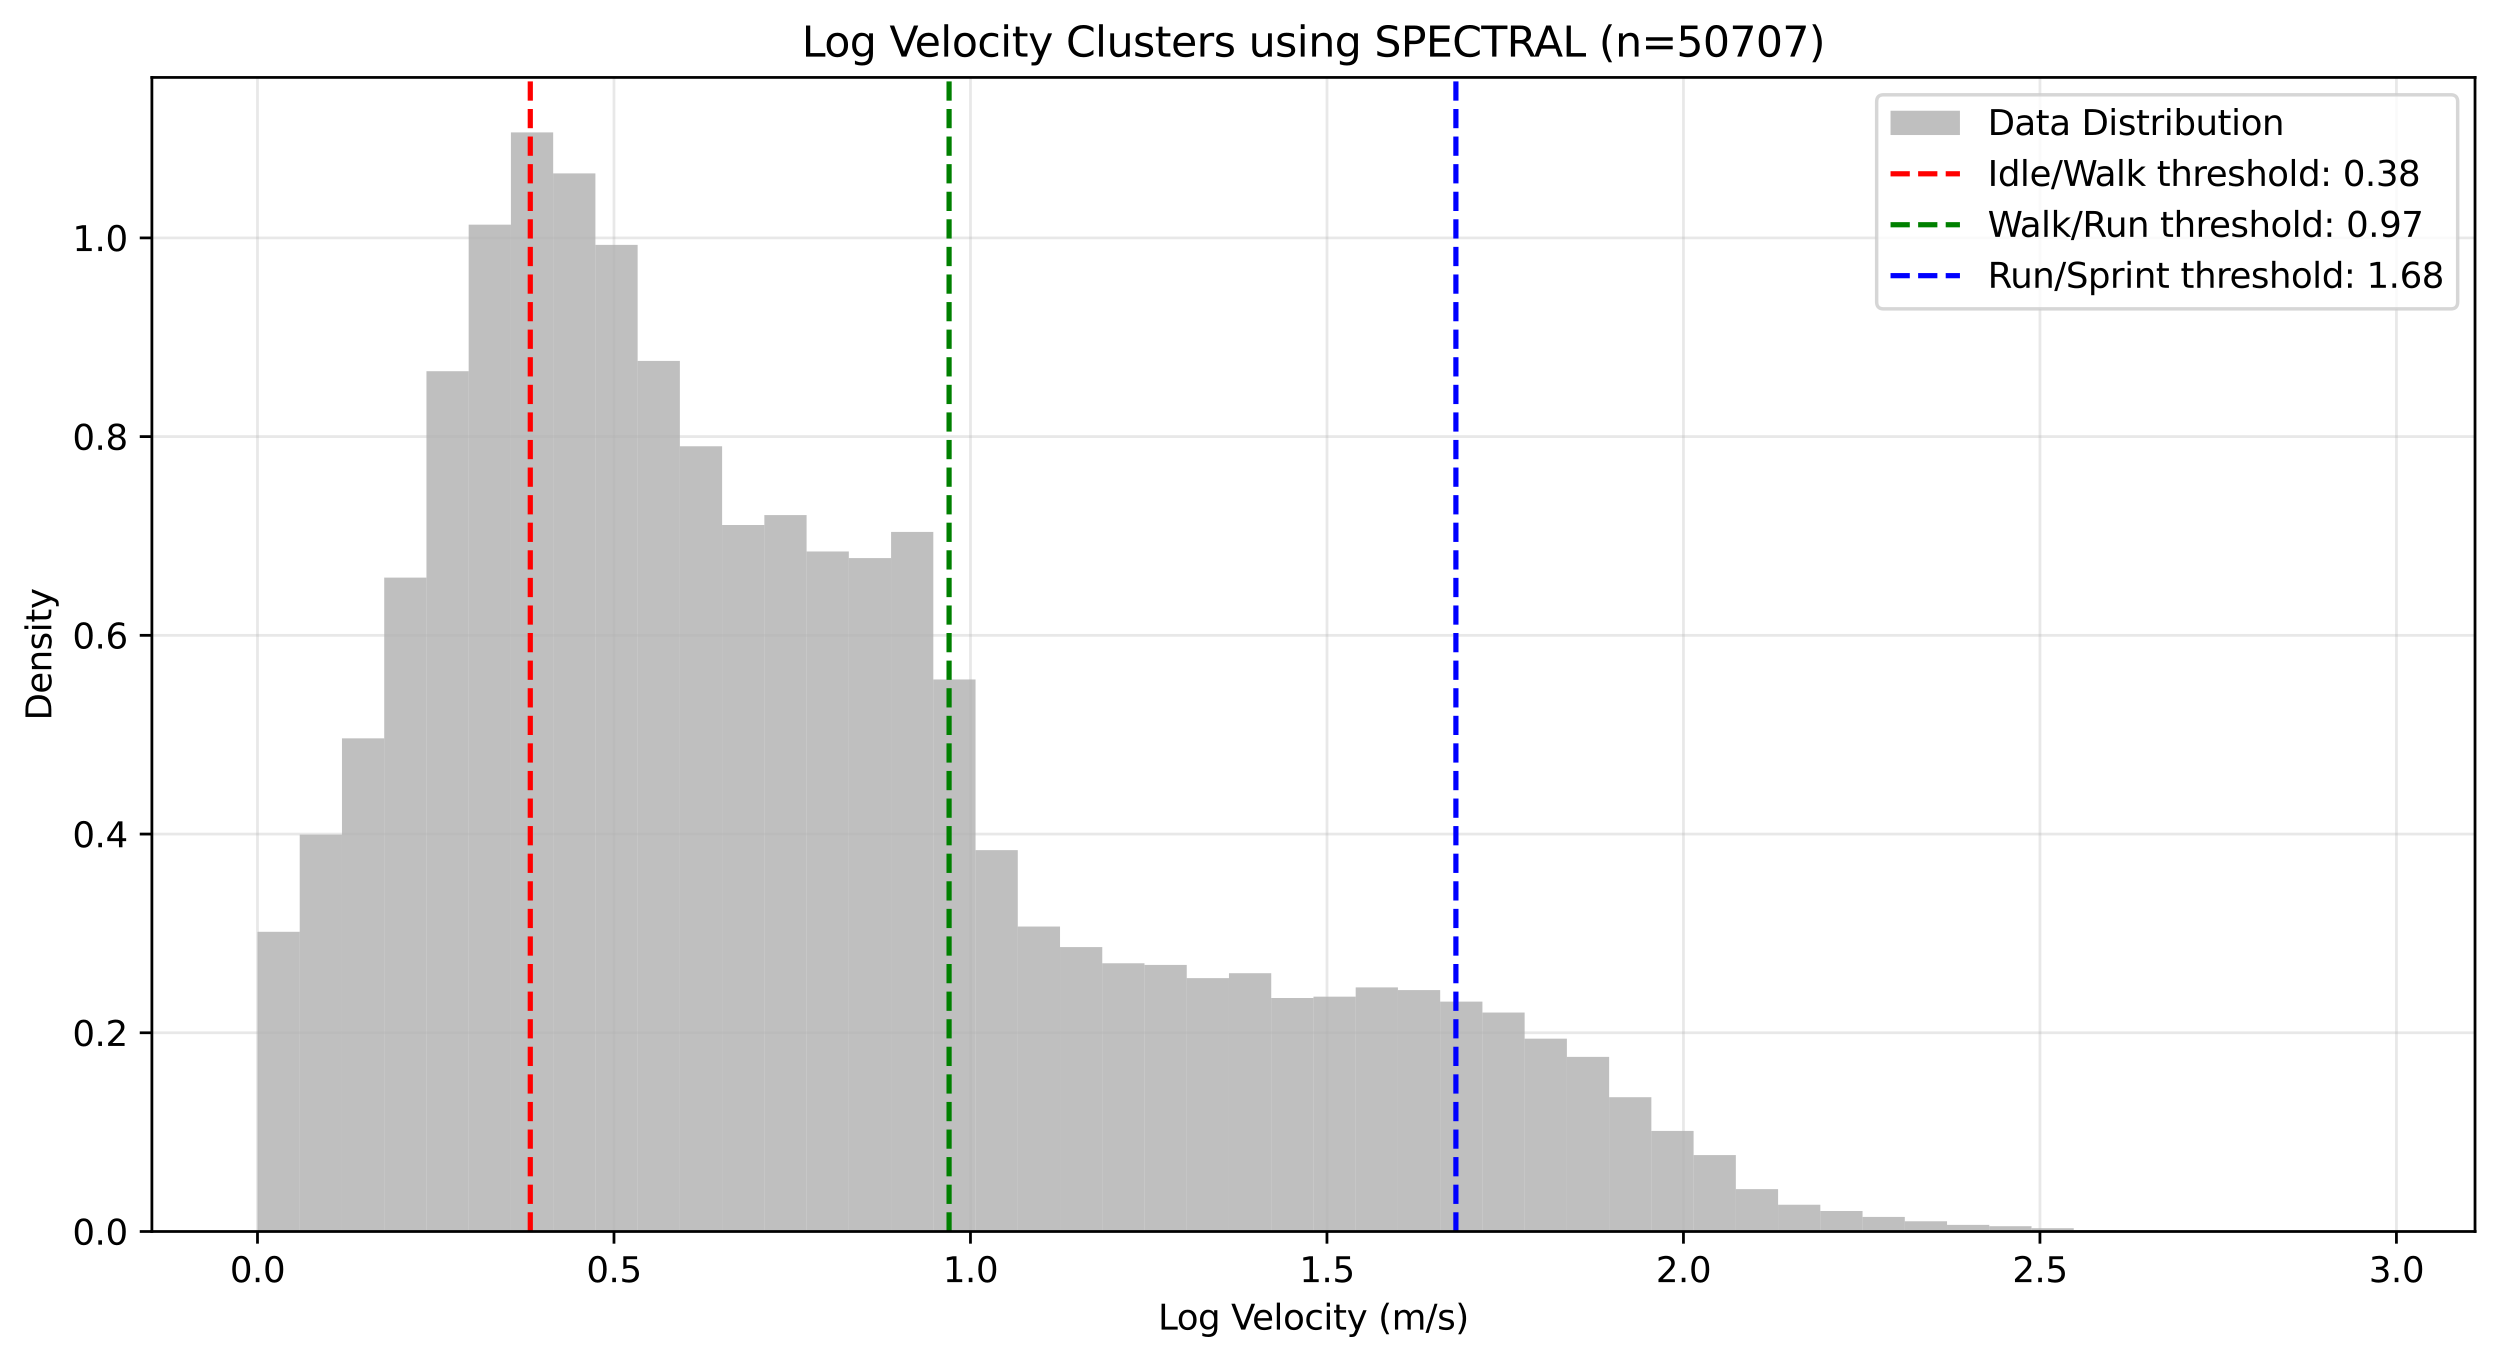 <?xml version="1.0" encoding="utf-8" standalone="no"?>
<!DOCTYPE svg PUBLIC "-//W3C//DTD SVG 1.1//EN"
  "http://www.w3.org/Graphics/SVG/1.1/DTD/svg11.dtd">
<svg xmlns:xlink="http://www.w3.org/1999/xlink" width="720.581pt" height="392.514pt" viewBox="0 0 720.581 392.514" xmlns="http://www.w3.org/2000/svg" version="1.1">
 <defs>
  <style type="text/css">*{stroke-linejoin: round; stroke-linecap: butt}</style>
 </defs>
 <g id="figure_1">
  <g id="patch_1">
   <path d="M 0 392.514 
L 720.581 392.514 
L 720.581 0 
L 0 0 
z
" style="fill: #ffffff"/>
  </g>
  <g id="axes_1">
   <g id="patch_2">
    <path d="M 43.781 354.958 
L 713.381 354.958 
L 713.381 22.318 
L 43.781 22.318 
z
" style="fill: #ffffff"/>
   </g>
   <g id="patch_3">
    <path d="M 74.218 354.958 
L 86.392 354.958 
L 86.392 268.584 
L 74.218 268.584 
z
" clip-path="url(#p46fcabe390)" style="fill: #808080; opacity: 0.5"/>
   </g>
   <g id="patch_4">
    <path d="M 86.392 354.958 
L 98.567 354.958 
L 98.567 240.555 
L 86.392 240.555 
z
" clip-path="url(#p46fcabe390)" style="fill: #808080; opacity: 0.5"/>
   </g>
   <g id="patch_5">
    <path d="M 98.567 354.958 
L 110.741 354.958 
L 110.741 212.813 
L 98.567 212.813 
z
" clip-path="url(#p46fcabe390)" style="fill: #808080; opacity: 0.5"/>
   </g>
   <g id="patch_6">
    <path d="M 110.741 354.958 
L 122.916 354.958 
L 122.916 166.48 
L 110.741 166.48 
z
" clip-path="url(#p46fcabe390)" style="fill: #808080; opacity: 0.5"/>
   </g>
   <g id="patch_7">
    <path d="M 122.916 354.958 
L 135.09 354.958 
L 135.09 106.99 
L 122.916 106.99 
z
" clip-path="url(#p46fcabe390)" style="fill: #808080; opacity: 0.5"/>
   </g>
   <g id="patch_8">
    <path d="M 135.09 354.958 
L 147.265 354.958 
L 147.265 64.757 
L 135.09 64.757 
z
" clip-path="url(#p46fcabe390)" style="fill: #808080; opacity: 0.5"/>
   </g>
   <g id="patch_9">
    <path d="M 147.265 354.958 
L 159.439 354.958 
L 159.439 38.158 
L 147.265 38.158 
z
" clip-path="url(#p46fcabe390)" style="fill: #808080; opacity: 0.5"/>
   </g>
   <g id="patch_10">
    <path d="M 159.439 354.958 
L 171.614 354.958 
L 171.614 49.98 
L 159.439 49.98 
z
" clip-path="url(#p46fcabe390)" style="fill: #808080; opacity: 0.5"/>
   </g>
   <g id="patch_11">
    <path d="M 171.614 354.958 
L 183.789 354.958 
L 183.789 70.572 
L 171.614 70.572 
z
" clip-path="url(#p46fcabe390)" style="fill: #808080; opacity: 0.5"/>
   </g>
   <g id="patch_12">
    <path d="M 183.789 354.958 
L 195.963 354.958 
L 195.963 104.035 
L 183.789 104.035 
z
" clip-path="url(#p46fcabe390)" style="fill: #808080; opacity: 0.5"/>
   </g>
   <g id="patch_13">
    <path d="M 195.963 354.958 
L 208.138 354.958 
L 208.138 128.632 
L 195.963 128.632 
z
" clip-path="url(#p46fcabe390)" style="fill: #808080; opacity: 0.5"/>
   </g>
   <g id="patch_14">
    <path d="M 208.138 354.958 
L 220.312 354.958 
L 220.312 151.321 
L 208.138 151.321 
z
" clip-path="url(#p46fcabe390)" style="fill: #808080; opacity: 0.5"/>
   </g>
   <g id="patch_15">
    <path d="M 220.312 354.958 
L 232.487 354.958 
L 232.487 148.461 
L 220.312 148.461 
z
" clip-path="url(#p46fcabe390)" style="fill: #808080; opacity: 0.5"/>
   </g>
   <g id="patch_16">
    <path d="M 232.487 354.958 
L 244.661 354.958 
L 244.661 158.948 
L 232.487 158.948 
z
" clip-path="url(#p46fcabe390)" style="fill: #808080; opacity: 0.5"/>
   </g>
   <g id="patch_17">
    <path d="M 244.661 354.958 
L 256.836 354.958 
L 256.836 160.855 
L 244.661 160.855 
z
" clip-path="url(#p46fcabe390)" style="fill: #808080; opacity: 0.5"/>
   </g>
   <g id="patch_18">
    <path d="M 256.836 354.958 
L 269.01 354.958 
L 269.01 153.323 
L 256.836 153.323 
z
" clip-path="url(#p46fcabe390)" style="fill: #808080; opacity: 0.5"/>
   </g>
   <g id="patch_19">
    <path d="M 269.01 354.958 
L 281.185 354.958 
L 281.185 195.843 
L 269.01 195.843 
z
" clip-path="url(#p46fcabe390)" style="fill: #808080; opacity: 0.5"/>
   </g>
   <g id="patch_20">
    <path d="M 281.185 354.958 
L 293.359 354.958 
L 293.359 245.036 
L 281.185 245.036 
z
" clip-path="url(#p46fcabe390)" style="fill: #808080; opacity: 0.5"/>
   </g>
   <g id="patch_21">
    <path d="M 293.359 354.958 
L 305.534 354.958 
L 305.534 267.059 
L 293.359 267.059 
z
" clip-path="url(#p46fcabe390)" style="fill: #808080; opacity: 0.5"/>
   </g>
   <g id="patch_22">
    <path d="M 305.534 354.958 
L 317.709 354.958 
L 317.709 272.97 
L 305.534 272.97 
z
" clip-path="url(#p46fcabe390)" style="fill: #808080; opacity: 0.5"/>
   </g>
   <g id="patch_23">
    <path d="M 317.709 354.958 
L 329.883 354.958 
L 329.883 277.641 
L 317.709 277.641 
z
" clip-path="url(#p46fcabe390)" style="fill: #808080; opacity: 0.5"/>
   </g>
   <g id="patch_24">
    <path d="M 329.883 354.958 
L 342.058 354.958 
L 342.058 278.118 
L 329.883 278.118 
z
" clip-path="url(#p46fcabe390)" style="fill: #808080; opacity: 0.5"/>
   </g>
   <g id="patch_25">
    <path d="M 342.058 354.958 
L 354.232 354.958 
L 354.232 281.931 
L 342.058 281.931 
z
" clip-path="url(#p46fcabe390)" style="fill: #808080; opacity: 0.5"/>
   </g>
   <g id="patch_26">
    <path d="M 354.232 354.958 
L 366.407 354.958 
L 366.407 280.501 
L 354.232 280.501 
z
" clip-path="url(#p46fcabe390)" style="fill: #808080; opacity: 0.5"/>
   </g>
   <g id="patch_27">
    <path d="M 366.407 354.958 
L 378.581 354.958 
L 378.581 287.651 
L 366.407 287.651 
z
" clip-path="url(#p46fcabe390)" style="fill: #808080; opacity: 0.5"/>
   </g>
   <g id="patch_28">
    <path d="M 378.581 354.958 
L 390.756 354.958 
L 390.756 287.27 
L 378.581 287.27 
z
" clip-path="url(#p46fcabe390)" style="fill: #808080; opacity: 0.5"/>
   </g>
   <g id="patch_29">
    <path d="M 390.756 354.958 
L 402.93 354.958 
L 402.93 284.6 
L 390.756 284.6 
z
" clip-path="url(#p46fcabe390)" style="fill: #808080; opacity: 0.5"/>
   </g>
   <g id="patch_30">
    <path d="M 402.93 354.958 
L 415.105 354.958 
L 415.105 285.363 
L 402.93 285.363 
z
" clip-path="url(#p46fcabe390)" style="fill: #808080; opacity: 0.5"/>
   </g>
   <g id="patch_31">
    <path d="M 415.105 354.958 
L 427.279 354.958 
L 427.279 288.7 
L 415.105 288.7 
z
" clip-path="url(#p46fcabe390)" style="fill: #808080; opacity: 0.5"/>
   </g>
   <g id="patch_32">
    <path d="M 427.279 354.958 
L 439.454 354.958 
L 439.454 291.846 
L 427.279 291.846 
z
" clip-path="url(#p46fcabe390)" style="fill: #808080; opacity: 0.5"/>
   </g>
   <g id="patch_33">
    <path d="M 439.454 354.958 
L 451.629 354.958 
L 451.629 299.378 
L 439.454 299.378 
z
" clip-path="url(#p46fcabe390)" style="fill: #808080; opacity: 0.5"/>
   </g>
   <g id="patch_34">
    <path d="M 451.629 354.958 
L 463.803 354.958 
L 463.803 304.621 
L 451.629 304.621 
z
" clip-path="url(#p46fcabe390)" style="fill: #808080; opacity: 0.5"/>
   </g>
   <g id="patch_35">
    <path d="M 463.803 354.958 
L 475.978 354.958 
L 475.978 316.252 
L 463.803 316.252 
z
" clip-path="url(#p46fcabe390)" style="fill: #808080; opacity: 0.5"/>
   </g>
   <g id="patch_36">
    <path d="M 475.978 354.958 
L 488.152 354.958 
L 488.152 325.976 
L 475.978 325.976 
z
" clip-path="url(#p46fcabe390)" style="fill: #808080; opacity: 0.5"/>
   </g>
   <g id="patch_37">
    <path d="M 488.152 354.958 
L 500.327 354.958 
L 500.327 332.936 
L 488.152 332.936 
z
" clip-path="url(#p46fcabe390)" style="fill: #808080; opacity: 0.5"/>
   </g>
   <g id="patch_38">
    <path d="M 500.327 354.958 
L 512.501 354.958 
L 512.501 342.755 
L 500.327 342.755 
z
" clip-path="url(#p46fcabe390)" style="fill: #808080; opacity: 0.5"/>
   </g>
   <g id="patch_39">
    <path d="M 512.501 354.958 
L 524.676 354.958 
L 524.676 347.236 
L 512.501 347.236 
z
" clip-path="url(#p46fcabe390)" style="fill: #808080; opacity: 0.5"/>
   </g>
   <g id="patch_40">
    <path d="M 524.676 354.958 
L 536.85 354.958 
L 536.85 349.047 
L 524.676 349.047 
z
" clip-path="url(#p46fcabe390)" style="fill: #808080; opacity: 0.5"/>
   </g>
   <g id="patch_41">
    <path d="M 536.85 354.958 
L 549.025 354.958 
L 549.025 350.763 
L 536.85 350.763 
z
" clip-path="url(#p46fcabe390)" style="fill: #808080; opacity: 0.5"/>
   </g>
   <g id="patch_42">
    <path d="M 549.025 354.958 
L 561.199 354.958 
L 561.199 352.003 
L 549.025 352.003 
z
" clip-path="url(#p46fcabe390)" style="fill: #808080; opacity: 0.5"/>
   </g>
   <g id="patch_43">
    <path d="M 561.199 354.958 
L 573.374 354.958 
L 573.374 353.051 
L 561.199 353.051 
z
" clip-path="url(#p46fcabe390)" style="fill: #808080; opacity: 0.5"/>
   </g>
   <g id="patch_44">
    <path d="M 573.374 354.958 
L 585.549 354.958 
L 585.549 353.433 
L 573.374 353.433 
z
" clip-path="url(#p46fcabe390)" style="fill: #808080; opacity: 0.5"/>
   </g>
   <g id="patch_45">
    <path d="M 585.549 354.958 
L 597.723 354.958 
L 597.723 354.005 
L 585.549 354.005 
z
" clip-path="url(#p46fcabe390)" style="fill: #808080; opacity: 0.5"/>
   </g>
   <g id="patch_46">
    <path d="M 597.723 354.958 
L 609.898 354.958 
L 609.898 354.577 
L 597.723 354.577 
z
" clip-path="url(#p46fcabe390)" style="fill: #808080; opacity: 0.5"/>
   </g>
   <g id="patch_47">
    <path d="M 609.898 354.958 
L 622.072 354.958 
L 622.072 354.672 
L 609.898 354.672 
z
" clip-path="url(#p46fcabe390)" style="fill: #808080; opacity: 0.5"/>
   </g>
   <g id="patch_48">
    <path d="M 622.072 354.958 
L 634.247 354.958 
L 634.247 354.863 
L 622.072 354.863 
z
" clip-path="url(#p46fcabe390)" style="fill: #808080; opacity: 0.5"/>
   </g>
   <g id="patch_49">
    <path d="M 634.247 354.958 
L 646.421 354.958 
L 646.421 354.767 
L 634.247 354.767 
z
" clip-path="url(#p46fcabe390)" style="fill: #808080; opacity: 0.5"/>
   </g>
   <g id="patch_50">
    <path d="M 646.421 354.958 
L 658.596 354.958 
L 658.596 354.863 
L 646.421 354.863 
z
" clip-path="url(#p46fcabe390)" style="fill: #808080; opacity: 0.5"/>
   </g>
   <g id="patch_51">
    <path d="M 658.596 354.958 
L 670.77 354.958 
L 670.77 354.767 
L 658.596 354.767 
z
" clip-path="url(#p46fcabe390)" style="fill: #808080; opacity: 0.5"/>
   </g>
   <g id="patch_52">
    <path d="M 670.77 354.958 
L 682.945 354.958 
L 682.945 354.767 
L 670.77 354.767 
z
" clip-path="url(#p46fcabe390)" style="fill: #808080; opacity: 0.5"/>
   </g>
   <g id="matplotlib.axis_1">
    <g id="xtick_1">
     <g id="line2d_1">
      <path d="M 74.218 354.958 
L 74.218 22.318 
" clip-path="url(#p46fcabe390)" style="fill: none; stroke: #b0b0b0; stroke-opacity: 0.3; stroke-width: 0.8; stroke-linecap: square"/>
     </g>
     <g id="line2d_2">
      <defs>
       <path id="m645516b59b" d="M 0 0 
L 0 3.5 
" style="stroke: #000000; stroke-width: 0.8"/>
      </defs>
      <g>
       <use xlink:href="#m645516b59b" x="74.218" y="354.958" style="stroke: #000000; stroke-width: 0.8"/>
      </g>
     </g>
     <g id="text_1">
      <!-- 0.0 -->
      <g transform="translate(66.266 369.557) scale(0.1 -0.1)">
       <defs>
        <path id="DejaVuSans-30" d="M 2034 4250 
Q 1547 4250 1301 3770 
Q 1056 3291 1056 2328 
Q 1056 1369 1301 889 
Q 1547 409 2034 409 
Q 2525 409 2770 889 
Q 3016 1369 3016 2328 
Q 3016 3291 2770 3770 
Q 2525 4250 2034 4250 
z
M 2034 4750 
Q 2819 4750 3233 4129 
Q 3647 3509 3647 2328 
Q 3647 1150 3233 529 
Q 2819 -91 2034 -91 
Q 1250 -91 836 529 
Q 422 1150 422 2328 
Q 422 3509 836 4129 
Q 1250 4750 2034 4750 
z
" transform="scale(0.016)"/>
        <path id="DejaVuSans-2e" d="M 684 794 
L 1344 794 
L 1344 0 
L 684 0 
L 684 794 
z
" transform="scale(0.016)"/>
       </defs>
       <use xlink:href="#DejaVuSans-30"/>
       <use xlink:href="#DejaVuSans-2e" x="63.623"/>
       <use xlink:href="#DejaVuSans-30" x="95.41"/>
      </g>
     </g>
    </g>
    <g id="xtick_2">
     <g id="line2d_3">
      <path d="M 176.969 354.958 
L 176.969 22.318 
" clip-path="url(#p46fcabe390)" style="fill: none; stroke: #b0b0b0; stroke-opacity: 0.3; stroke-width: 0.8; stroke-linecap: square"/>
     </g>
     <g id="line2d_4">
      <g>
       <use xlink:href="#m645516b59b" x="176.969" y="354.958" style="stroke: #000000; stroke-width: 0.8"/>
      </g>
     </g>
     <g id="text_2">
      <!-- 0.5 -->
      <g transform="translate(169.018 369.557) scale(0.1 -0.1)">
       <defs>
        <path id="DejaVuSans-35" d="M 691 4666 
L 3169 4666 
L 3169 4134 
L 1269 4134 
L 1269 2991 
Q 1406 3038 1543 3061 
Q 1681 3084 1819 3084 
Q 2600 3084 3056 2656 
Q 3513 2228 3513 1497 
Q 3513 744 3044 326 
Q 2575 -91 1722 -91 
Q 1428 -91 1123 -41 
Q 819 9 494 109 
L 494 744 
Q 775 591 1075 516 
Q 1375 441 1709 441 
Q 2250 441 2565 725 
Q 2881 1009 2881 1497 
Q 2881 1984 2565 2268 
Q 2250 2553 1709 2553 
Q 1456 2553 1204 2497 
Q 953 2441 691 2322 
L 691 4666 
z
" transform="scale(0.016)"/>
       </defs>
       <use xlink:href="#DejaVuSans-30"/>
       <use xlink:href="#DejaVuSans-2e" x="63.623"/>
       <use xlink:href="#DejaVuSans-35" x="95.41"/>
      </g>
     </g>
    </g>
    <g id="xtick_3">
     <g id="line2d_5">
      <path d="M 279.721 354.958 
L 279.721 22.318 
" clip-path="url(#p46fcabe390)" style="fill: none; stroke: #b0b0b0; stroke-opacity: 0.3; stroke-width: 0.8; stroke-linecap: square"/>
     </g>
     <g id="line2d_6">
      <g>
       <use xlink:href="#m645516b59b" x="279.721" y="354.958" style="stroke: #000000; stroke-width: 0.8"/>
      </g>
     </g>
     <g id="text_3">
      <!-- 1.0 -->
      <g transform="translate(271.77 369.557) scale(0.1 -0.1)">
       <defs>
        <path id="DejaVuSans-31" d="M 794 531 
L 1825 531 
L 1825 4091 
L 703 3866 
L 703 4441 
L 1819 4666 
L 2450 4666 
L 2450 531 
L 3481 531 
L 3481 0 
L 794 0 
L 794 531 
z
" transform="scale(0.016)"/>
       </defs>
       <use xlink:href="#DejaVuSans-31"/>
       <use xlink:href="#DejaVuSans-2e" x="63.623"/>
       <use xlink:href="#DejaVuSans-30" x="95.41"/>
      </g>
     </g>
    </g>
    <g id="xtick_4">
     <g id="line2d_7">
      <path d="M 382.473 354.958 
L 382.473 22.318 
" clip-path="url(#p46fcabe390)" style="fill: none; stroke: #b0b0b0; stroke-opacity: 0.3; stroke-width: 0.8; stroke-linecap: square"/>
     </g>
     <g id="line2d_8">
      <g>
       <use xlink:href="#m645516b59b" x="382.473" y="354.958" style="stroke: #000000; stroke-width: 0.8"/>
      </g>
     </g>
     <g id="text_4">
      <!-- 1.5 -->
      <g transform="translate(374.522 369.557) scale(0.1 -0.1)">
       <use xlink:href="#DejaVuSans-31"/>
       <use xlink:href="#DejaVuSans-2e" x="63.623"/>
       <use xlink:href="#DejaVuSans-35" x="95.41"/>
      </g>
     </g>
    </g>
    <g id="xtick_5">
     <g id="line2d_9">
      <path d="M 485.225 354.958 
L 485.225 22.318 
" clip-path="url(#p46fcabe390)" style="fill: none; stroke: #b0b0b0; stroke-opacity: 0.3; stroke-width: 0.8; stroke-linecap: square"/>
     </g>
     <g id="line2d_10">
      <g>
       <use xlink:href="#m645516b59b" x="485.225" y="354.958" style="stroke: #000000; stroke-width: 0.8"/>
      </g>
     </g>
     <g id="text_5">
      <!-- 2.0 -->
      <g transform="translate(477.273 369.557) scale(0.1 -0.1)">
       <defs>
        <path id="DejaVuSans-32" d="M 1228 531 
L 3431 531 
L 3431 0 
L 469 0 
L 469 531 
Q 828 903 1448 1529 
Q 2069 2156 2228 2338 
Q 2531 2678 2651 2914 
Q 2772 3150 2772 3378 
Q 2772 3750 2511 3984 
Q 2250 4219 1831 4219 
Q 1534 4219 1204 4116 
Q 875 4013 500 3803 
L 500 4441 
Q 881 4594 1212 4672 
Q 1544 4750 1819 4750 
Q 2544 4750 2975 4387 
Q 3406 4025 3406 3419 
Q 3406 3131 3298 2873 
Q 3191 2616 2906 2266 
Q 2828 2175 2409 1742 
Q 1991 1309 1228 531 
z
" transform="scale(0.016)"/>
       </defs>
       <use xlink:href="#DejaVuSans-32"/>
       <use xlink:href="#DejaVuSans-2e" x="63.623"/>
       <use xlink:href="#DejaVuSans-30" x="95.41"/>
      </g>
     </g>
    </g>
    <g id="xtick_6">
     <g id="line2d_11">
      <path d="M 587.977 354.958 
L 587.977 22.318 
" clip-path="url(#p46fcabe390)" style="fill: none; stroke: #b0b0b0; stroke-opacity: 0.3; stroke-width: 0.8; stroke-linecap: square"/>
     </g>
     <g id="line2d_12">
      <g>
       <use xlink:href="#m645516b59b" x="587.977" y="354.958" style="stroke: #000000; stroke-width: 0.8"/>
      </g>
     </g>
     <g id="text_6">
      <!-- 2.5 -->
      <g transform="translate(580.025 369.557) scale(0.1 -0.1)">
       <use xlink:href="#DejaVuSans-32"/>
       <use xlink:href="#DejaVuSans-2e" x="63.623"/>
       <use xlink:href="#DejaVuSans-35" x="95.41"/>
      </g>
     </g>
    </g>
    <g id="xtick_7">
     <g id="line2d_13">
      <path d="M 690.729 354.958 
L 690.729 22.318 
" clip-path="url(#p46fcabe390)" style="fill: none; stroke: #b0b0b0; stroke-opacity: 0.3; stroke-width: 0.8; stroke-linecap: square"/>
     </g>
     <g id="line2d_14">
      <g>
       <use xlink:href="#m645516b59b" x="690.729" y="354.958" style="stroke: #000000; stroke-width: 0.8"/>
      </g>
     </g>
     <g id="text_7">
      <!-- 3.0 -->
      <g transform="translate(682.777 369.557) scale(0.1 -0.1)">
       <defs>
        <path id="DejaVuSans-33" d="M 2597 2516 
Q 3050 2419 3304 2112 
Q 3559 1806 3559 1356 
Q 3559 666 3084 287 
Q 2609 -91 1734 -91 
Q 1441 -91 1130 -33 
Q 819 25 488 141 
L 488 750 
Q 750 597 1062 519 
Q 1375 441 1716 441 
Q 2309 441 2620 675 
Q 2931 909 2931 1356 
Q 2931 1769 2642 2001 
Q 2353 2234 1838 2234 
L 1294 2234 
L 1294 2753 
L 1863 2753 
Q 2328 2753 2575 2939 
Q 2822 3125 2822 3475 
Q 2822 3834 2567 4026 
Q 2313 4219 1838 4219 
Q 1578 4219 1281 4162 
Q 984 4106 628 3988 
L 628 4550 
Q 988 4650 1302 4700 
Q 1616 4750 1894 4750 
Q 2613 4750 3031 4423 
Q 3450 4097 3450 3541 
Q 3450 3153 3228 2886 
Q 3006 2619 2597 2516 
z
" transform="scale(0.016)"/>
       </defs>
       <use xlink:href="#DejaVuSans-33"/>
       <use xlink:href="#DejaVuSans-2e" x="63.623"/>
       <use xlink:href="#DejaVuSans-30" x="95.41"/>
      </g>
     </g>
    </g>
    <g id="text_8">
     <!-- Log Velocity (m/s) -->
     <g transform="translate(333.795 383.235) scale(0.1 -0.1)">
      <defs>
       <path id="DejaVuSans-4c" d="M 628 4666 
L 1259 4666 
L 1259 531 
L 3531 531 
L 3531 0 
L 628 0 
L 628 4666 
z
" transform="scale(0.016)"/>
       <path id="DejaVuSans-6f" d="M 1959 3097 
Q 1497 3097 1228 2736 
Q 959 2375 959 1747 
Q 959 1119 1226 758 
Q 1494 397 1959 397 
Q 2419 397 2687 759 
Q 2956 1122 2956 1747 
Q 2956 2369 2687 2733 
Q 2419 3097 1959 3097 
z
M 1959 3584 
Q 2709 3584 3137 3096 
Q 3566 2609 3566 1747 
Q 3566 888 3137 398 
Q 2709 -91 1959 -91 
Q 1206 -91 779 398 
Q 353 888 353 1747 
Q 353 2609 779 3096 
Q 1206 3584 1959 3584 
z
" transform="scale(0.016)"/>
       <path id="DejaVuSans-67" d="M 2906 1791 
Q 2906 2416 2648 2759 
Q 2391 3103 1925 3103 
Q 1463 3103 1205 2759 
Q 947 2416 947 1791 
Q 947 1169 1205 825 
Q 1463 481 1925 481 
Q 2391 481 2648 825 
Q 2906 1169 2906 1791 
z
M 3481 434 
Q 3481 -459 3084 -895 
Q 2688 -1331 1869 -1331 
Q 1566 -1331 1297 -1286 
Q 1028 -1241 775 -1147 
L 775 -588 
Q 1028 -725 1275 -790 
Q 1522 -856 1778 -856 
Q 2344 -856 2625 -561 
Q 2906 -266 2906 331 
L 2906 616 
Q 2728 306 2450 153 
Q 2172 0 1784 0 
Q 1141 0 747 490 
Q 353 981 353 1791 
Q 353 2603 747 3093 
Q 1141 3584 1784 3584 
Q 2172 3584 2450 3431 
Q 2728 3278 2906 2969 
L 2906 3500 
L 3481 3500 
L 3481 434 
z
" transform="scale(0.016)"/>
       <path id="DejaVuSans-20" transform="scale(0.016)"/>
       <path id="DejaVuSans-56" d="M 1831 0 
L 50 4666 
L 709 4666 
L 2188 738 
L 3669 4666 
L 4325 4666 
L 2547 0 
L 1831 0 
z
" transform="scale(0.016)"/>
       <path id="DejaVuSans-65" d="M 3597 1894 
L 3597 1613 
L 953 1613 
Q 991 1019 1311 708 
Q 1631 397 2203 397 
Q 2534 397 2845 478 
Q 3156 559 3463 722 
L 3463 178 
Q 3153 47 2828 -22 
Q 2503 -91 2169 -91 
Q 1331 -91 842 396 
Q 353 884 353 1716 
Q 353 2575 817 3079 
Q 1281 3584 2069 3584 
Q 2775 3584 3186 3129 
Q 3597 2675 3597 1894 
z
M 3022 2063 
Q 3016 2534 2758 2815 
Q 2500 3097 2075 3097 
Q 1594 3097 1305 2825 
Q 1016 2553 972 2059 
L 3022 2063 
z
" transform="scale(0.016)"/>
       <path id="DejaVuSans-6c" d="M 603 4863 
L 1178 4863 
L 1178 0 
L 603 0 
L 603 4863 
z
" transform="scale(0.016)"/>
       <path id="DejaVuSans-63" d="M 3122 3366 
L 3122 2828 
Q 2878 2963 2633 3030 
Q 2388 3097 2138 3097 
Q 1578 3097 1268 2742 
Q 959 2388 959 1747 
Q 959 1106 1268 751 
Q 1578 397 2138 397 
Q 2388 397 2633 464 
Q 2878 531 3122 666 
L 3122 134 
Q 2881 22 2623 -34 
Q 2366 -91 2075 -91 
Q 1284 -91 818 406 
Q 353 903 353 1747 
Q 353 2603 823 3093 
Q 1294 3584 2113 3584 
Q 2378 3584 2631 3529 
Q 2884 3475 3122 3366 
z
" transform="scale(0.016)"/>
       <path id="DejaVuSans-69" d="M 603 3500 
L 1178 3500 
L 1178 0 
L 603 0 
L 603 3500 
z
M 603 4863 
L 1178 4863 
L 1178 4134 
L 603 4134 
L 603 4863 
z
" transform="scale(0.016)"/>
       <path id="DejaVuSans-74" d="M 1172 4494 
L 1172 3500 
L 2356 3500 
L 2356 3053 
L 1172 3053 
L 1172 1153 
Q 1172 725 1289 603 
Q 1406 481 1766 481 
L 2356 481 
L 2356 0 
L 1766 0 
Q 1100 0 847 248 
Q 594 497 594 1153 
L 594 3053 
L 172 3053 
L 172 3500 
L 594 3500 
L 594 4494 
L 1172 4494 
z
" transform="scale(0.016)"/>
       <path id="DejaVuSans-79" d="M 2059 -325 
Q 1816 -950 1584 -1140 
Q 1353 -1331 966 -1331 
L 506 -1331 
L 506 -850 
L 844 -850 
Q 1081 -850 1212 -737 
Q 1344 -625 1503 -206 
L 1606 56 
L 191 3500 
L 800 3500 
L 1894 763 
L 2988 3500 
L 3597 3500 
L 2059 -325 
z
" transform="scale(0.016)"/>
       <path id="DejaVuSans-28" d="M 1984 4856 
Q 1566 4138 1362 3434 
Q 1159 2731 1159 2009 
Q 1159 1288 1364 580 
Q 1569 -128 1984 -844 
L 1484 -844 
Q 1016 -109 783 600 
Q 550 1309 550 2009 
Q 550 2706 781 3412 
Q 1013 4119 1484 4856 
L 1984 4856 
z
" transform="scale(0.016)"/>
       <path id="DejaVuSans-6d" d="M 3328 2828 
Q 3544 3216 3844 3400 
Q 4144 3584 4550 3584 
Q 5097 3584 5394 3201 
Q 5691 2819 5691 2113 
L 5691 0 
L 5113 0 
L 5113 2094 
Q 5113 2597 4934 2840 
Q 4756 3084 4391 3084 
Q 3944 3084 3684 2787 
Q 3425 2491 3425 1978 
L 3425 0 
L 2847 0 
L 2847 2094 
Q 2847 2600 2669 2842 
Q 2491 3084 2119 3084 
Q 1678 3084 1418 2786 
Q 1159 2488 1159 1978 
L 1159 0 
L 581 0 
L 581 3500 
L 1159 3500 
L 1159 2956 
Q 1356 3278 1631 3431 
Q 1906 3584 2284 3584 
Q 2666 3584 2933 3390 
Q 3200 3197 3328 2828 
z
" transform="scale(0.016)"/>
       <path id="DejaVuSans-2f" d="M 1625 4666 
L 2156 4666 
L 531 -594 
L 0 -594 
L 1625 4666 
z
" transform="scale(0.016)"/>
       <path id="DejaVuSans-73" d="M 2834 3397 
L 2834 2853 
Q 2591 2978 2328 3040 
Q 2066 3103 1784 3103 
Q 1356 3103 1142 2972 
Q 928 2841 928 2578 
Q 928 2378 1081 2264 
Q 1234 2150 1697 2047 
L 1894 2003 
Q 2506 1872 2764 1633 
Q 3022 1394 3022 966 
Q 3022 478 2636 193 
Q 2250 -91 1575 -91 
Q 1294 -91 989 -36 
Q 684 19 347 128 
L 347 722 
Q 666 556 975 473 
Q 1284 391 1588 391 
Q 1994 391 2212 530 
Q 2431 669 2431 922 
Q 2431 1156 2273 1281 
Q 2116 1406 1581 1522 
L 1381 1569 
Q 847 1681 609 1914 
Q 372 2147 372 2553 
Q 372 3047 722 3315 
Q 1072 3584 1716 3584 
Q 2034 3584 2315 3537 
Q 2597 3491 2834 3397 
z
" transform="scale(0.016)"/>
       <path id="DejaVuSans-29" d="M 513 4856 
L 1013 4856 
Q 1481 4119 1714 3412 
Q 1947 2706 1947 2009 
Q 1947 1309 1714 600 
Q 1481 -109 1013 -844 
L 513 -844 
Q 928 -128 1133 580 
Q 1338 1288 1338 2009 
Q 1338 2731 1133 3434 
Q 928 4138 513 4856 
z
" transform="scale(0.016)"/>
      </defs>
      <use xlink:href="#DejaVuSans-4c"/>
      <use xlink:href="#DejaVuSans-6f" x="53.963"/>
      <use xlink:href="#DejaVuSans-67" x="115.145"/>
      <use xlink:href="#DejaVuSans-20" x="178.621"/>
      <use xlink:href="#DejaVuSans-56" x="210.408"/>
      <use xlink:href="#DejaVuSans-65" x="271.066"/>
      <use xlink:href="#DejaVuSans-6c" x="332.59"/>
      <use xlink:href="#DejaVuSans-6f" x="360.373"/>
      <use xlink:href="#DejaVuSans-63" x="421.555"/>
      <use xlink:href="#DejaVuSans-69" x="476.535"/>
      <use xlink:href="#DejaVuSans-74" x="504.318"/>
      <use xlink:href="#DejaVuSans-79" x="543.527"/>
      <use xlink:href="#DejaVuSans-20" x="602.707"/>
      <use xlink:href="#DejaVuSans-28" x="634.494"/>
      <use xlink:href="#DejaVuSans-6d" x="673.508"/>
      <use xlink:href="#DejaVuSans-2f" x="770.92"/>
      <use xlink:href="#DejaVuSans-73" x="804.611"/>
      <use xlink:href="#DejaVuSans-29" x="856.711"/>
     </g>
    </g>
   </g>
   <g id="matplotlib.axis_2">
    <g id="ytick_1">
     <g id="line2d_15">
      <path d="M 43.781 354.958 
L 713.381 354.958 
" clip-path="url(#p46fcabe390)" style="fill: none; stroke: #b0b0b0; stroke-opacity: 0.3; stroke-width: 0.8; stroke-linecap: square"/>
     </g>
     <g id="line2d_16">
      <defs>
       <path id="m2c3d8450de" d="M 0 0 
L -3.5 0 
" style="stroke: #000000; stroke-width: 0.8"/>
      </defs>
      <g>
       <use xlink:href="#m2c3d8450de" x="43.781" y="354.958" style="stroke: #000000; stroke-width: 0.8"/>
      </g>
     </g>
     <g id="text_9">
      <!-- 0.0 -->
      <g transform="translate(20.878 358.757) scale(0.1 -0.1)">
       <use xlink:href="#DejaVuSans-30"/>
       <use xlink:href="#DejaVuSans-2e" x="63.623"/>
       <use xlink:href="#DejaVuSans-30" x="95.41"/>
      </g>
     </g>
    </g>
    <g id="ytick_2">
     <g id="line2d_17">
      <path d="M 43.781 297.68 
L 713.381 297.68 
" clip-path="url(#p46fcabe390)" style="fill: none; stroke: #b0b0b0; stroke-opacity: 0.3; stroke-width: 0.8; stroke-linecap: square"/>
     </g>
     <g id="line2d_18">
      <g>
       <use xlink:href="#m2c3d8450de" x="43.781" y="297.68" style="stroke: #000000; stroke-width: 0.8"/>
      </g>
     </g>
     <g id="text_10">
      <!-- 0.2 -->
      <g transform="translate(20.878 301.48) scale(0.1 -0.1)">
       <use xlink:href="#DejaVuSans-30"/>
       <use xlink:href="#DejaVuSans-2e" x="63.623"/>
       <use xlink:href="#DejaVuSans-32" x="95.41"/>
      </g>
     </g>
    </g>
    <g id="ytick_3">
     <g id="line2d_19">
      <path d="M 43.781 240.403 
L 713.381 240.403 
" clip-path="url(#p46fcabe390)" style="fill: none; stroke: #b0b0b0; stroke-opacity: 0.3; stroke-width: 0.8; stroke-linecap: square"/>
     </g>
     <g id="line2d_20">
      <g>
       <use xlink:href="#m2c3d8450de" x="43.781" y="240.403" style="stroke: #000000; stroke-width: 0.8"/>
      </g>
     </g>
     <g id="text_11">
      <!-- 0.4 -->
      <g transform="translate(20.878 244.202) scale(0.1 -0.1)">
       <defs>
        <path id="DejaVuSans-34" d="M 2419 4116 
L 825 1625 
L 2419 1625 
L 2419 4116 
z
M 2253 4666 
L 3047 4666 
L 3047 1625 
L 3713 1625 
L 3713 1100 
L 3047 1100 
L 3047 0 
L 2419 0 
L 2419 1100 
L 313 1100 
L 313 1709 
L 2253 4666 
z
" transform="scale(0.016)"/>
       </defs>
       <use xlink:href="#DejaVuSans-30"/>
       <use xlink:href="#DejaVuSans-2e" x="63.623"/>
       <use xlink:href="#DejaVuSans-34" x="95.41"/>
      </g>
     </g>
    </g>
    <g id="ytick_4">
     <g id="line2d_21">
      <path d="M 43.781 183.125 
L 713.381 183.125 
" clip-path="url(#p46fcabe390)" style="fill: none; stroke: #b0b0b0; stroke-opacity: 0.3; stroke-width: 0.8; stroke-linecap: square"/>
     </g>
     <g id="line2d_22">
      <g>
       <use xlink:href="#m2c3d8450de" x="43.781" y="183.125" style="stroke: #000000; stroke-width: 0.8"/>
      </g>
     </g>
     <g id="text_12">
      <!-- 0.6 -->
      <g transform="translate(20.878 186.924) scale(0.1 -0.1)">
       <defs>
        <path id="DejaVuSans-36" d="M 2113 2584 
Q 1688 2584 1439 2293 
Q 1191 2003 1191 1497 
Q 1191 994 1439 701 
Q 1688 409 2113 409 
Q 2538 409 2786 701 
Q 3034 994 3034 1497 
Q 3034 2003 2786 2293 
Q 2538 2584 2113 2584 
z
M 3366 4563 
L 3366 3988 
Q 3128 4100 2886 4159 
Q 2644 4219 2406 4219 
Q 1781 4219 1451 3797 
Q 1122 3375 1075 2522 
Q 1259 2794 1537 2939 
Q 1816 3084 2150 3084 
Q 2853 3084 3261 2657 
Q 3669 2231 3669 1497 
Q 3669 778 3244 343 
Q 2819 -91 2113 -91 
Q 1303 -91 875 529 
Q 447 1150 447 2328 
Q 447 3434 972 4092 
Q 1497 4750 2381 4750 
Q 2619 4750 2861 4703 
Q 3103 4656 3366 4563 
z
" transform="scale(0.016)"/>
       </defs>
       <use xlink:href="#DejaVuSans-30"/>
       <use xlink:href="#DejaVuSans-2e" x="63.623"/>
       <use xlink:href="#DejaVuSans-36" x="95.41"/>
      </g>
     </g>
    </g>
    <g id="ytick_5">
     <g id="line2d_23">
      <path d="M 43.781 125.847 
L 713.381 125.847 
" clip-path="url(#p46fcabe390)" style="fill: none; stroke: #b0b0b0; stroke-opacity: 0.3; stroke-width: 0.8; stroke-linecap: square"/>
     </g>
     <g id="line2d_24">
      <g>
       <use xlink:href="#m2c3d8450de" x="43.781" y="125.847" style="stroke: #000000; stroke-width: 0.8"/>
      </g>
     </g>
     <g id="text_13">
      <!-- 0.8 -->
      <g transform="translate(20.878 129.646) scale(0.1 -0.1)">
       <defs>
        <path id="DejaVuSans-38" d="M 2034 2216 
Q 1584 2216 1326 1975 
Q 1069 1734 1069 1313 
Q 1069 891 1326 650 
Q 1584 409 2034 409 
Q 2484 409 2743 651 
Q 3003 894 3003 1313 
Q 3003 1734 2745 1975 
Q 2488 2216 2034 2216 
z
M 1403 2484 
Q 997 2584 770 2862 
Q 544 3141 544 3541 
Q 544 4100 942 4425 
Q 1341 4750 2034 4750 
Q 2731 4750 3128 4425 
Q 3525 4100 3525 3541 
Q 3525 3141 3298 2862 
Q 3072 2584 2669 2484 
Q 3125 2378 3379 2068 
Q 3634 1759 3634 1313 
Q 3634 634 3220 271 
Q 2806 -91 2034 -91 
Q 1263 -91 848 271 
Q 434 634 434 1313 
Q 434 1759 690 2068 
Q 947 2378 1403 2484 
z
M 1172 3481 
Q 1172 3119 1398 2916 
Q 1625 2713 2034 2713 
Q 2441 2713 2670 2916 
Q 2900 3119 2900 3481 
Q 2900 3844 2670 4047 
Q 2441 4250 2034 4250 
Q 1625 4250 1398 4047 
Q 1172 3844 1172 3481 
z
" transform="scale(0.016)"/>
       </defs>
       <use xlink:href="#DejaVuSans-30"/>
       <use xlink:href="#DejaVuSans-2e" x="63.623"/>
       <use xlink:href="#DejaVuSans-38" x="95.41"/>
      </g>
     </g>
    </g>
    <g id="ytick_6">
     <g id="line2d_25">
      <path d="M 43.781 68.569 
L 713.381 68.569 
" clip-path="url(#p46fcabe390)" style="fill: none; stroke: #b0b0b0; stroke-opacity: 0.3; stroke-width: 0.8; stroke-linecap: square"/>
     </g>
     <g id="line2d_26">
      <g>
       <use xlink:href="#m2c3d8450de" x="43.781" y="68.569" style="stroke: #000000; stroke-width: 0.8"/>
      </g>
     </g>
     <g id="text_14">
      <!-- 1.0 -->
      <g transform="translate(20.878 72.369) scale(0.1 -0.1)">
       <use xlink:href="#DejaVuSans-31"/>
       <use xlink:href="#DejaVuSans-2e" x="63.623"/>
       <use xlink:href="#DejaVuSans-30" x="95.41"/>
      </g>
     </g>
    </g>
    <g id="text_15">
     <!-- Density -->
     <g transform="translate(14.798 207.647) rotate(-90) scale(0.1 -0.1)">
      <defs>
       <path id="DejaVuSans-44" d="M 1259 4147 
L 1259 519 
L 2022 519 
Q 2988 519 3436 956 
Q 3884 1394 3884 2338 
Q 3884 3275 3436 3711 
Q 2988 4147 2022 4147 
L 1259 4147 
z
M 628 4666 
L 1925 4666 
Q 3281 4666 3915 4102 
Q 4550 3538 4550 2338 
Q 4550 1131 3912 565 
Q 3275 0 1925 0 
L 628 0 
L 628 4666 
z
" transform="scale(0.016)"/>
       <path id="DejaVuSans-6e" d="M 3513 2113 
L 3513 0 
L 2938 0 
L 2938 2094 
Q 2938 2591 2744 2837 
Q 2550 3084 2163 3084 
Q 1697 3084 1428 2787 
Q 1159 2491 1159 1978 
L 1159 0 
L 581 0 
L 581 3500 
L 1159 3500 
L 1159 2956 
Q 1366 3272 1645 3428 
Q 1925 3584 2291 3584 
Q 2894 3584 3203 3211 
Q 3513 2838 3513 2113 
z
" transform="scale(0.016)"/>
      </defs>
      <use xlink:href="#DejaVuSans-44"/>
      <use xlink:href="#DejaVuSans-65" x="77.002"/>
      <use xlink:href="#DejaVuSans-6e" x="138.525"/>
      <use xlink:href="#DejaVuSans-73" x="201.904"/>
      <use xlink:href="#DejaVuSans-69" x="254.004"/>
      <use xlink:href="#DejaVuSans-74" x="281.787"/>
      <use xlink:href="#DejaVuSans-79" x="320.996"/>
     </g>
    </g>
   </g>
   <g id="line2d_27">
    <path d="M 152.846 354.958 
L 152.846 22.318 
" clip-path="url(#p46fcabe390)" style="fill: none; stroke-dasharray: 5.55,2.4; stroke-dashoffset: 0; stroke: #ff0000; stroke-width: 1.5"/>
   </g>
   <g id="line2d_28">
    <path d="M 273.556 354.958 
L 273.556 22.318 
" clip-path="url(#p46fcabe390)" style="fill: none; stroke-dasharray: 5.55,2.4; stroke-dashoffset: 0; stroke: #008000; stroke-width: 1.5"/>
   </g>
   <g id="line2d_29">
    <path d="M 419.636 354.958 
L 419.636 22.318 
" clip-path="url(#p46fcabe390)" style="fill: none; stroke-dasharray: 5.55,2.4; stroke-dashoffset: 0; stroke: #0000ff; stroke-width: 1.5"/>
   </g>
   <g id="patch_53">
    <path d="M 43.781 354.958 
L 43.781 22.318 
" style="fill: none; stroke: #000000; stroke-width: 0.8; stroke-linejoin: miter; stroke-linecap: square"/>
   </g>
   <g id="patch_54">
    <path d="M 713.381 354.958 
L 713.381 22.318 
" style="fill: none; stroke: #000000; stroke-width: 0.8; stroke-linejoin: miter; stroke-linecap: square"/>
   </g>
   <g id="patch_55">
    <path d="M 43.781 354.958 
L 713.381 354.958 
" style="fill: none; stroke: #000000; stroke-width: 0.8; stroke-linejoin: miter; stroke-linecap: square"/>
   </g>
   <g id="patch_56">
    <path d="M 43.781 22.318 
L 713.381 22.318 
" style="fill: none; stroke: #000000; stroke-width: 0.8; stroke-linejoin: miter; stroke-linecap: square"/>
   </g>
   <g id="text_16">
    <!-- Log Velocity Clusters using SPECTRAL (n=50707) -->
    <g transform="translate(231.113 16.318) scale(0.12 -0.12)">
     <defs>
      <path id="DejaVuSans-43" d="M 4122 4306 
L 4122 3641 
Q 3803 3938 3442 4084 
Q 3081 4231 2675 4231 
Q 1875 4231 1450 3742 
Q 1025 3253 1025 2328 
Q 1025 1406 1450 917 
Q 1875 428 2675 428 
Q 3081 428 3442 575 
Q 3803 722 4122 1019 
L 4122 359 
Q 3791 134 3420 21 
Q 3050 -91 2638 -91 
Q 1578 -91 968 557 
Q 359 1206 359 2328 
Q 359 3453 968 4101 
Q 1578 4750 2638 4750 
Q 3056 4750 3426 4639 
Q 3797 4528 4122 4306 
z
" transform="scale(0.016)"/>
      <path id="DejaVuSans-75" d="M 544 1381 
L 544 3500 
L 1119 3500 
L 1119 1403 
Q 1119 906 1312 657 
Q 1506 409 1894 409 
Q 2359 409 2629 706 
Q 2900 1003 2900 1516 
L 2900 3500 
L 3475 3500 
L 3475 0 
L 2900 0 
L 2900 538 
Q 2691 219 2414 64 
Q 2138 -91 1772 -91 
Q 1169 -91 856 284 
Q 544 659 544 1381 
z
M 1991 3584 
L 1991 3584 
z
" transform="scale(0.016)"/>
      <path id="DejaVuSans-72" d="M 2631 2963 
Q 2534 3019 2420 3045 
Q 2306 3072 2169 3072 
Q 1681 3072 1420 2755 
Q 1159 2438 1159 1844 
L 1159 0 
L 581 0 
L 581 3500 
L 1159 3500 
L 1159 2956 
Q 1341 3275 1631 3429 
Q 1922 3584 2338 3584 
Q 2397 3584 2469 3576 
Q 2541 3569 2628 3553 
L 2631 2963 
z
" transform="scale(0.016)"/>
      <path id="DejaVuSans-53" d="M 3425 4513 
L 3425 3897 
Q 3066 4069 2747 4153 
Q 2428 4238 2131 4238 
Q 1616 4238 1336 4038 
Q 1056 3838 1056 3469 
Q 1056 3159 1242 3001 
Q 1428 2844 1947 2747 
L 2328 2669 
Q 3034 2534 3370 2195 
Q 3706 1856 3706 1288 
Q 3706 609 3251 259 
Q 2797 -91 1919 -91 
Q 1588 -91 1214 -16 
Q 841 59 441 206 
L 441 856 
Q 825 641 1194 531 
Q 1563 422 1919 422 
Q 2459 422 2753 634 
Q 3047 847 3047 1241 
Q 3047 1584 2836 1778 
Q 2625 1972 2144 2069 
L 1759 2144 
Q 1053 2284 737 2584 
Q 422 2884 422 3419 
Q 422 4038 858 4394 
Q 1294 4750 2059 4750 
Q 2388 4750 2728 4690 
Q 3069 4631 3425 4513 
z
" transform="scale(0.016)"/>
      <path id="DejaVuSans-50" d="M 1259 4147 
L 1259 2394 
L 2053 2394 
Q 2494 2394 2734 2622 
Q 2975 2850 2975 3272 
Q 2975 3691 2734 3919 
Q 2494 4147 2053 4147 
L 1259 4147 
z
M 628 4666 
L 2053 4666 
Q 2838 4666 3239 4311 
Q 3641 3956 3641 3272 
Q 3641 2581 3239 2228 
Q 2838 1875 2053 1875 
L 1259 1875 
L 1259 0 
L 628 0 
L 628 4666 
z
" transform="scale(0.016)"/>
      <path id="DejaVuSans-45" d="M 628 4666 
L 3578 4666 
L 3578 4134 
L 1259 4134 
L 1259 2753 
L 3481 2753 
L 3481 2222 
L 1259 2222 
L 1259 531 
L 3634 531 
L 3634 0 
L 628 0 
L 628 4666 
z
" transform="scale(0.016)"/>
      <path id="DejaVuSans-54" d="M -19 4666 
L 3928 4666 
L 3928 4134 
L 2272 4134 
L 2272 0 
L 1638 0 
L 1638 4134 
L -19 4134 
L -19 4666 
z
" transform="scale(0.016)"/>
      <path id="DejaVuSans-52" d="M 2841 2188 
Q 3044 2119 3236 1894 
Q 3428 1669 3622 1275 
L 4263 0 
L 3584 0 
L 2988 1197 
Q 2756 1666 2539 1819 
Q 2322 1972 1947 1972 
L 1259 1972 
L 1259 0 
L 628 0 
L 628 4666 
L 2053 4666 
Q 2853 4666 3247 4331 
Q 3641 3997 3641 3322 
Q 3641 2881 3436 2590 
Q 3231 2300 2841 2188 
z
M 1259 4147 
L 1259 2491 
L 2053 2491 
Q 2509 2491 2742 2702 
Q 2975 2913 2975 3322 
Q 2975 3731 2742 3939 
Q 2509 4147 2053 4147 
L 1259 4147 
z
" transform="scale(0.016)"/>
      <path id="DejaVuSans-41" d="M 2188 4044 
L 1331 1722 
L 3047 1722 
L 2188 4044 
z
M 1831 4666 
L 2547 4666 
L 4325 0 
L 3669 0 
L 3244 1197 
L 1141 1197 
L 716 0 
L 50 0 
L 1831 4666 
z
" transform="scale(0.016)"/>
      <path id="DejaVuSans-3d" d="M 678 2906 
L 4684 2906 
L 4684 2381 
L 678 2381 
L 678 2906 
z
M 678 1631 
L 4684 1631 
L 4684 1100 
L 678 1100 
L 678 1631 
z
" transform="scale(0.016)"/>
      <path id="DejaVuSans-37" d="M 525 4666 
L 3525 4666 
L 3525 4397 
L 1831 0 
L 1172 0 
L 2766 4134 
L 525 4134 
L 525 4666 
z
" transform="scale(0.016)"/>
     </defs>
     <use xlink:href="#DejaVuSans-4c"/>
     <use xlink:href="#DejaVuSans-6f" x="53.963"/>
     <use xlink:href="#DejaVuSans-67" x="115.145"/>
     <use xlink:href="#DejaVuSans-20" x="178.621"/>
     <use xlink:href="#DejaVuSans-56" x="210.408"/>
     <use xlink:href="#DejaVuSans-65" x="271.066"/>
     <use xlink:href="#DejaVuSans-6c" x="332.59"/>
     <use xlink:href="#DejaVuSans-6f" x="360.373"/>
     <use xlink:href="#DejaVuSans-63" x="421.555"/>
     <use xlink:href="#DejaVuSans-69" x="476.535"/>
     <use xlink:href="#DejaVuSans-74" x="504.318"/>
     <use xlink:href="#DejaVuSans-79" x="543.527"/>
     <use xlink:href="#DejaVuSans-20" x="602.707"/>
     <use xlink:href="#DejaVuSans-43" x="634.494"/>
     <use xlink:href="#DejaVuSans-6c" x="704.318"/>
     <use xlink:href="#DejaVuSans-75" x="732.102"/>
     <use xlink:href="#DejaVuSans-73" x="795.48"/>
     <use xlink:href="#DejaVuSans-74" x="847.58"/>
     <use xlink:href="#DejaVuSans-65" x="886.789"/>
     <use xlink:href="#DejaVuSans-72" x="948.312"/>
     <use xlink:href="#DejaVuSans-73" x="989.426"/>
     <use xlink:href="#DejaVuSans-20" x="1041.525"/>
     <use xlink:href="#DejaVuSans-75" x="1073.312"/>
     <use xlink:href="#DejaVuSans-73" x="1136.691"/>
     <use xlink:href="#DejaVuSans-69" x="1188.791"/>
     <use xlink:href="#DejaVuSans-6e" x="1216.574"/>
     <use xlink:href="#DejaVuSans-67" x="1279.953"/>
     <use xlink:href="#DejaVuSans-20" x="1343.43"/>
     <use xlink:href="#DejaVuSans-53" x="1375.217"/>
     <use xlink:href="#DejaVuSans-50" x="1438.693"/>
     <use xlink:href="#DejaVuSans-45" x="1498.996"/>
     <use xlink:href="#DejaVuSans-43" x="1562.18"/>
     <use xlink:href="#DejaVuSans-54" x="1632.004"/>
     <use xlink:href="#DejaVuSans-52" x="1693.088"/>
     <use xlink:href="#DejaVuSans-41" x="1758.57"/>
     <use xlink:href="#DejaVuSans-4c" x="1826.979"/>
     <use xlink:href="#DejaVuSans-20" x="1882.691"/>
     <use xlink:href="#DejaVuSans-28" x="1914.479"/>
     <use xlink:href="#DejaVuSans-6e" x="1953.492"/>
     <use xlink:href="#DejaVuSans-3d" x="2016.871"/>
     <use xlink:href="#DejaVuSans-35" x="2100.66"/>
     <use xlink:href="#DejaVuSans-30" x="2164.283"/>
     <use xlink:href="#DejaVuSans-37" x="2227.906"/>
     <use xlink:href="#DejaVuSans-30" x="2291.529"/>
     <use xlink:href="#DejaVuSans-37" x="2355.152"/>
     <use xlink:href="#DejaVuSans-29" x="2418.775"/>
    </g>
   </g>
   <g id="legend_1">
    <g id="patch_57">
     <path d="M 542.916 89.031 
L 706.381 89.031 
Q 708.381 89.031 708.381 87.031 
L 708.381 29.318 
Q 708.381 27.318 706.381 27.318 
L 542.916 27.318 
Q 540.916 27.318 540.916 29.318 
L 540.916 87.031 
Q 540.916 89.031 542.916 89.031 
z
" style="fill: #ffffff; opacity: 0.8; stroke: #cccccc; stroke-linejoin: miter"/>
    </g>
    <g id="patch_58">
     <path d="M 544.916 38.917 
L 564.916 38.917 
L 564.916 31.917 
L 544.916 31.917 
z
" style="fill: #808080; opacity: 0.5"/>
    </g>
    <g id="text_17">
     <!-- Data Distribution -->
     <g transform="translate(572.916 38.917) scale(0.1 -0.1)">
      <defs>
       <path id="DejaVuSans-61" d="M 2194 1759 
Q 1497 1759 1228 1600 
Q 959 1441 959 1056 
Q 959 750 1161 570 
Q 1363 391 1709 391 
Q 2188 391 2477 730 
Q 2766 1069 2766 1631 
L 2766 1759 
L 2194 1759 
z
M 3341 1997 
L 3341 0 
L 2766 0 
L 2766 531 
Q 2569 213 2275 61 
Q 1981 -91 1556 -91 
Q 1019 -91 701 211 
Q 384 513 384 1019 
Q 384 1609 779 1909 
Q 1175 2209 1959 2209 
L 2766 2209 
L 2766 2266 
Q 2766 2663 2505 2880 
Q 2244 3097 1772 3097 
Q 1472 3097 1187 3025 
Q 903 2953 641 2809 
L 641 3341 
Q 956 3463 1253 3523 
Q 1550 3584 1831 3584 
Q 2591 3584 2966 3190 
Q 3341 2797 3341 1997 
z
" transform="scale(0.016)"/>
       <path id="DejaVuSans-62" d="M 3116 1747 
Q 3116 2381 2855 2742 
Q 2594 3103 2138 3103 
Q 1681 3103 1420 2742 
Q 1159 2381 1159 1747 
Q 1159 1113 1420 752 
Q 1681 391 2138 391 
Q 2594 391 2855 752 
Q 3116 1113 3116 1747 
z
M 1159 2969 
Q 1341 3281 1617 3432 
Q 1894 3584 2278 3584 
Q 2916 3584 3314 3078 
Q 3713 2572 3713 1747 
Q 3713 922 3314 415 
Q 2916 -91 2278 -91 
Q 1894 -91 1617 61 
Q 1341 213 1159 525 
L 1159 0 
L 581 0 
L 581 4863 
L 1159 4863 
L 1159 2969 
z
" transform="scale(0.016)"/>
      </defs>
      <use xlink:href="#DejaVuSans-44"/>
      <use xlink:href="#DejaVuSans-61" x="77.002"/>
      <use xlink:href="#DejaVuSans-74" x="138.281"/>
      <use xlink:href="#DejaVuSans-61" x="177.49"/>
      <use xlink:href="#DejaVuSans-20" x="238.77"/>
      <use xlink:href="#DejaVuSans-44" x="270.557"/>
      <use xlink:href="#DejaVuSans-69" x="347.559"/>
      <use xlink:href="#DejaVuSans-73" x="375.342"/>
      <use xlink:href="#DejaVuSans-74" x="427.441"/>
      <use xlink:href="#DejaVuSans-72" x="466.65"/>
      <use xlink:href="#DejaVuSans-69" x="507.764"/>
      <use xlink:href="#DejaVuSans-62" x="535.547"/>
      <use xlink:href="#DejaVuSans-75" x="599.023"/>
      <use xlink:href="#DejaVuSans-74" x="662.402"/>
      <use xlink:href="#DejaVuSans-69" x="701.611"/>
      <use xlink:href="#DejaVuSans-6f" x="729.395"/>
      <use xlink:href="#DejaVuSans-6e" x="790.576"/>
     </g>
    </g>
    <g id="line2d_30">
     <path d="M 544.916 50.095 
L 554.916 50.095 
L 564.916 50.095 
" style="fill: none; stroke-dasharray: 5.55,2.4; stroke-dashoffset: 0; stroke: #ff0000; stroke-width: 1.5"/>
    </g>
    <g id="text_18">
     <!-- Idle/Walk threshold: 0.38 -->
     <g transform="translate(572.916 53.595) scale(0.1 -0.1)">
      <defs>
       <path id="DejaVuSans-49" d="M 628 4666 
L 1259 4666 
L 1259 0 
L 628 0 
L 628 4666 
z
" transform="scale(0.016)"/>
       <path id="DejaVuSans-64" d="M 2906 2969 
L 2906 4863 
L 3481 4863 
L 3481 0 
L 2906 0 
L 2906 525 
Q 2725 213 2448 61 
Q 2172 -91 1784 -91 
Q 1150 -91 751 415 
Q 353 922 353 1747 
Q 353 2572 751 3078 
Q 1150 3584 1784 3584 
Q 2172 3584 2448 3432 
Q 2725 3281 2906 2969 
z
M 947 1747 
Q 947 1113 1208 752 
Q 1469 391 1925 391 
Q 2381 391 2643 752 
Q 2906 1113 2906 1747 
Q 2906 2381 2643 2742 
Q 2381 3103 1925 3103 
Q 1469 3103 1208 2742 
Q 947 2381 947 1747 
z
" transform="scale(0.016)"/>
       <path id="DejaVuSans-57" d="M 213 4666 
L 850 4666 
L 1831 722 
L 2809 4666 
L 3519 4666 
L 4500 722 
L 5478 4666 
L 6119 4666 
L 4947 0 
L 4153 0 
L 3169 4050 
L 2175 0 
L 1381 0 
L 213 4666 
z
" transform="scale(0.016)"/>
       <path id="DejaVuSans-6b" d="M 581 4863 
L 1159 4863 
L 1159 1991 
L 2875 3500 
L 3609 3500 
L 1753 1863 
L 3688 0 
L 2938 0 
L 1159 1709 
L 1159 0 
L 581 0 
L 581 4863 
z
" transform="scale(0.016)"/>
       <path id="DejaVuSans-68" d="M 3513 2113 
L 3513 0 
L 2938 0 
L 2938 2094 
Q 2938 2591 2744 2837 
Q 2550 3084 2163 3084 
Q 1697 3084 1428 2787 
Q 1159 2491 1159 1978 
L 1159 0 
L 581 0 
L 581 4863 
L 1159 4863 
L 1159 2956 
Q 1366 3272 1645 3428 
Q 1925 3584 2291 3584 
Q 2894 3584 3203 3211 
Q 3513 2838 3513 2113 
z
" transform="scale(0.016)"/>
       <path id="DejaVuSans-3a" d="M 750 794 
L 1409 794 
L 1409 0 
L 750 0 
L 750 794 
z
M 750 3309 
L 1409 3309 
L 1409 2516 
L 750 2516 
L 750 3309 
z
" transform="scale(0.016)"/>
      </defs>
      <use xlink:href="#DejaVuSans-49"/>
      <use xlink:href="#DejaVuSans-64" x="29.492"/>
      <use xlink:href="#DejaVuSans-6c" x="92.969"/>
      <use xlink:href="#DejaVuSans-65" x="120.752"/>
      <use xlink:href="#DejaVuSans-2f" x="182.275"/>
      <use xlink:href="#DejaVuSans-57" x="215.967"/>
      <use xlink:href="#DejaVuSans-61" x="308.469"/>
      <use xlink:href="#DejaVuSans-6c" x="369.748"/>
      <use xlink:href="#DejaVuSans-6b" x="397.531"/>
      <use xlink:href="#DejaVuSans-20" x="455.441"/>
      <use xlink:href="#DejaVuSans-74" x="487.229"/>
      <use xlink:href="#DejaVuSans-68" x="526.438"/>
      <use xlink:href="#DejaVuSans-72" x="589.816"/>
      <use xlink:href="#DejaVuSans-65" x="628.68"/>
      <use xlink:href="#DejaVuSans-73" x="690.203"/>
      <use xlink:href="#DejaVuSans-68" x="742.303"/>
      <use xlink:href="#DejaVuSans-6f" x="805.682"/>
      <use xlink:href="#DejaVuSans-6c" x="866.863"/>
      <use xlink:href="#DejaVuSans-64" x="894.646"/>
      <use xlink:href="#DejaVuSans-3a" x="958.123"/>
      <use xlink:href="#DejaVuSans-20" x="991.814"/>
      <use xlink:href="#DejaVuSans-30" x="1023.602"/>
      <use xlink:href="#DejaVuSans-2e" x="1087.225"/>
      <use xlink:href="#DejaVuSans-33" x="1119.012"/>
      <use xlink:href="#DejaVuSans-38" x="1182.635"/>
     </g>
    </g>
    <g id="line2d_31">
     <path d="M 544.916 64.773 
L 554.916 64.773 
L 564.916 64.773 
" style="fill: none; stroke-dasharray: 5.55,2.4; stroke-dashoffset: 0; stroke: #008000; stroke-width: 1.5"/>
    </g>
    <g id="text_19">
     <!-- Walk/Run threshold: 0.97 -->
     <g transform="translate(572.916 68.273) scale(0.1 -0.1)">
      <defs>
       <path id="DejaVuSans-39" d="M 703 97 
L 703 672 
Q 941 559 1184 500 
Q 1428 441 1663 441 
Q 2288 441 2617 861 
Q 2947 1281 2994 2138 
Q 2813 1869 2534 1725 
Q 2256 1581 1919 1581 
Q 1219 1581 811 2004 
Q 403 2428 403 3163 
Q 403 3881 828 4315 
Q 1253 4750 1959 4750 
Q 2769 4750 3195 4129 
Q 3622 3509 3622 2328 
Q 3622 1225 3098 567 
Q 2575 -91 1691 -91 
Q 1453 -91 1209 -44 
Q 966 3 703 97 
z
M 1959 2075 
Q 2384 2075 2632 2365 
Q 2881 2656 2881 3163 
Q 2881 3666 2632 3958 
Q 2384 4250 1959 4250 
Q 1534 4250 1286 3958 
Q 1038 3666 1038 3163 
Q 1038 2656 1286 2365 
Q 1534 2075 1959 2075 
z
" transform="scale(0.016)"/>
      </defs>
      <use xlink:href="#DejaVuSans-57"/>
      <use xlink:href="#DejaVuSans-61" x="92.502"/>
      <use xlink:href="#DejaVuSans-6c" x="153.781"/>
      <use xlink:href="#DejaVuSans-6b" x="181.564"/>
      <use xlink:href="#DejaVuSans-2f" x="239.475"/>
      <use xlink:href="#DejaVuSans-52" x="273.166"/>
      <use xlink:href="#DejaVuSans-75" x="338.148"/>
      <use xlink:href="#DejaVuSans-6e" x="401.527"/>
      <use xlink:href="#DejaVuSans-20" x="464.906"/>
      <use xlink:href="#DejaVuSans-74" x="496.693"/>
      <use xlink:href="#DejaVuSans-68" x="535.902"/>
      <use xlink:href="#DejaVuSans-72" x="599.281"/>
      <use xlink:href="#DejaVuSans-65" x="638.145"/>
      <use xlink:href="#DejaVuSans-73" x="699.668"/>
      <use xlink:href="#DejaVuSans-68" x="751.768"/>
      <use xlink:href="#DejaVuSans-6f" x="815.146"/>
      <use xlink:href="#DejaVuSans-6c" x="876.328"/>
      <use xlink:href="#DejaVuSans-64" x="904.111"/>
      <use xlink:href="#DejaVuSans-3a" x="967.588"/>
      <use xlink:href="#DejaVuSans-20" x="1001.279"/>
      <use xlink:href="#DejaVuSans-30" x="1033.066"/>
      <use xlink:href="#DejaVuSans-2e" x="1096.689"/>
      <use xlink:href="#DejaVuSans-39" x="1128.477"/>
      <use xlink:href="#DejaVuSans-37" x="1192.1"/>
     </g>
    </g>
    <g id="line2d_32">
     <path d="M 544.916 79.451 
L 554.916 79.451 
L 564.916 79.451 
" style="fill: none; stroke-dasharray: 5.55,2.4; stroke-dashoffset: 0; stroke: #0000ff; stroke-width: 1.5"/>
    </g>
    <g id="text_20">
     <!-- Run/Sprint threshold: 1.68 -->
     <g transform="translate(572.916 82.951) scale(0.1 -0.1)">
      <defs>
       <path id="DejaVuSans-70" d="M 1159 525 
L 1159 -1331 
L 581 -1331 
L 581 3500 
L 1159 3500 
L 1159 2969 
Q 1341 3281 1617 3432 
Q 1894 3584 2278 3584 
Q 2916 3584 3314 3078 
Q 3713 2572 3713 1747 
Q 3713 922 3314 415 
Q 2916 -91 2278 -91 
Q 1894 -91 1617 61 
Q 1341 213 1159 525 
z
M 3116 1747 
Q 3116 2381 2855 2742 
Q 2594 3103 2138 3103 
Q 1681 3103 1420 2742 
Q 1159 2381 1159 1747 
Q 1159 1113 1420 752 
Q 1681 391 2138 391 
Q 2594 391 2855 752 
Q 3116 1113 3116 1747 
z
" transform="scale(0.016)"/>
      </defs>
      <use xlink:href="#DejaVuSans-52"/>
      <use xlink:href="#DejaVuSans-75" x="64.982"/>
      <use xlink:href="#DejaVuSans-6e" x="128.361"/>
      <use xlink:href="#DejaVuSans-2f" x="191.74"/>
      <use xlink:href="#DejaVuSans-53" x="225.432"/>
      <use xlink:href="#DejaVuSans-70" x="288.908"/>
      <use xlink:href="#DejaVuSans-72" x="352.385"/>
      <use xlink:href="#DejaVuSans-69" x="393.498"/>
      <use xlink:href="#DejaVuSans-6e" x="421.281"/>
      <use xlink:href="#DejaVuSans-74" x="484.66"/>
      <use xlink:href="#DejaVuSans-20" x="523.869"/>
      <use xlink:href="#DejaVuSans-74" x="555.656"/>
      <use xlink:href="#DejaVuSans-68" x="594.865"/>
      <use xlink:href="#DejaVuSans-72" x="658.244"/>
      <use xlink:href="#DejaVuSans-65" x="697.107"/>
      <use xlink:href="#DejaVuSans-73" x="758.631"/>
      <use xlink:href="#DejaVuSans-68" x="810.73"/>
      <use xlink:href="#DejaVuSans-6f" x="874.109"/>
      <use xlink:href="#DejaVuSans-6c" x="935.291"/>
      <use xlink:href="#DejaVuSans-64" x="963.074"/>
      <use xlink:href="#DejaVuSans-3a" x="1026.551"/>
      <use xlink:href="#DejaVuSans-20" x="1060.242"/>
      <use xlink:href="#DejaVuSans-31" x="1092.029"/>
      <use xlink:href="#DejaVuSans-2e" x="1155.652"/>
      <use xlink:href="#DejaVuSans-36" x="1187.439"/>
      <use xlink:href="#DejaVuSans-38" x="1251.062"/>
     </g>
    </g>
   </g>
  </g>
 </g>
 <defs>
  <clipPath id="p46fcabe390">
   <rect x="43.781" y="22.318" width="669.6" height="332.64"/>
  </clipPath>
 </defs>
</svg>
